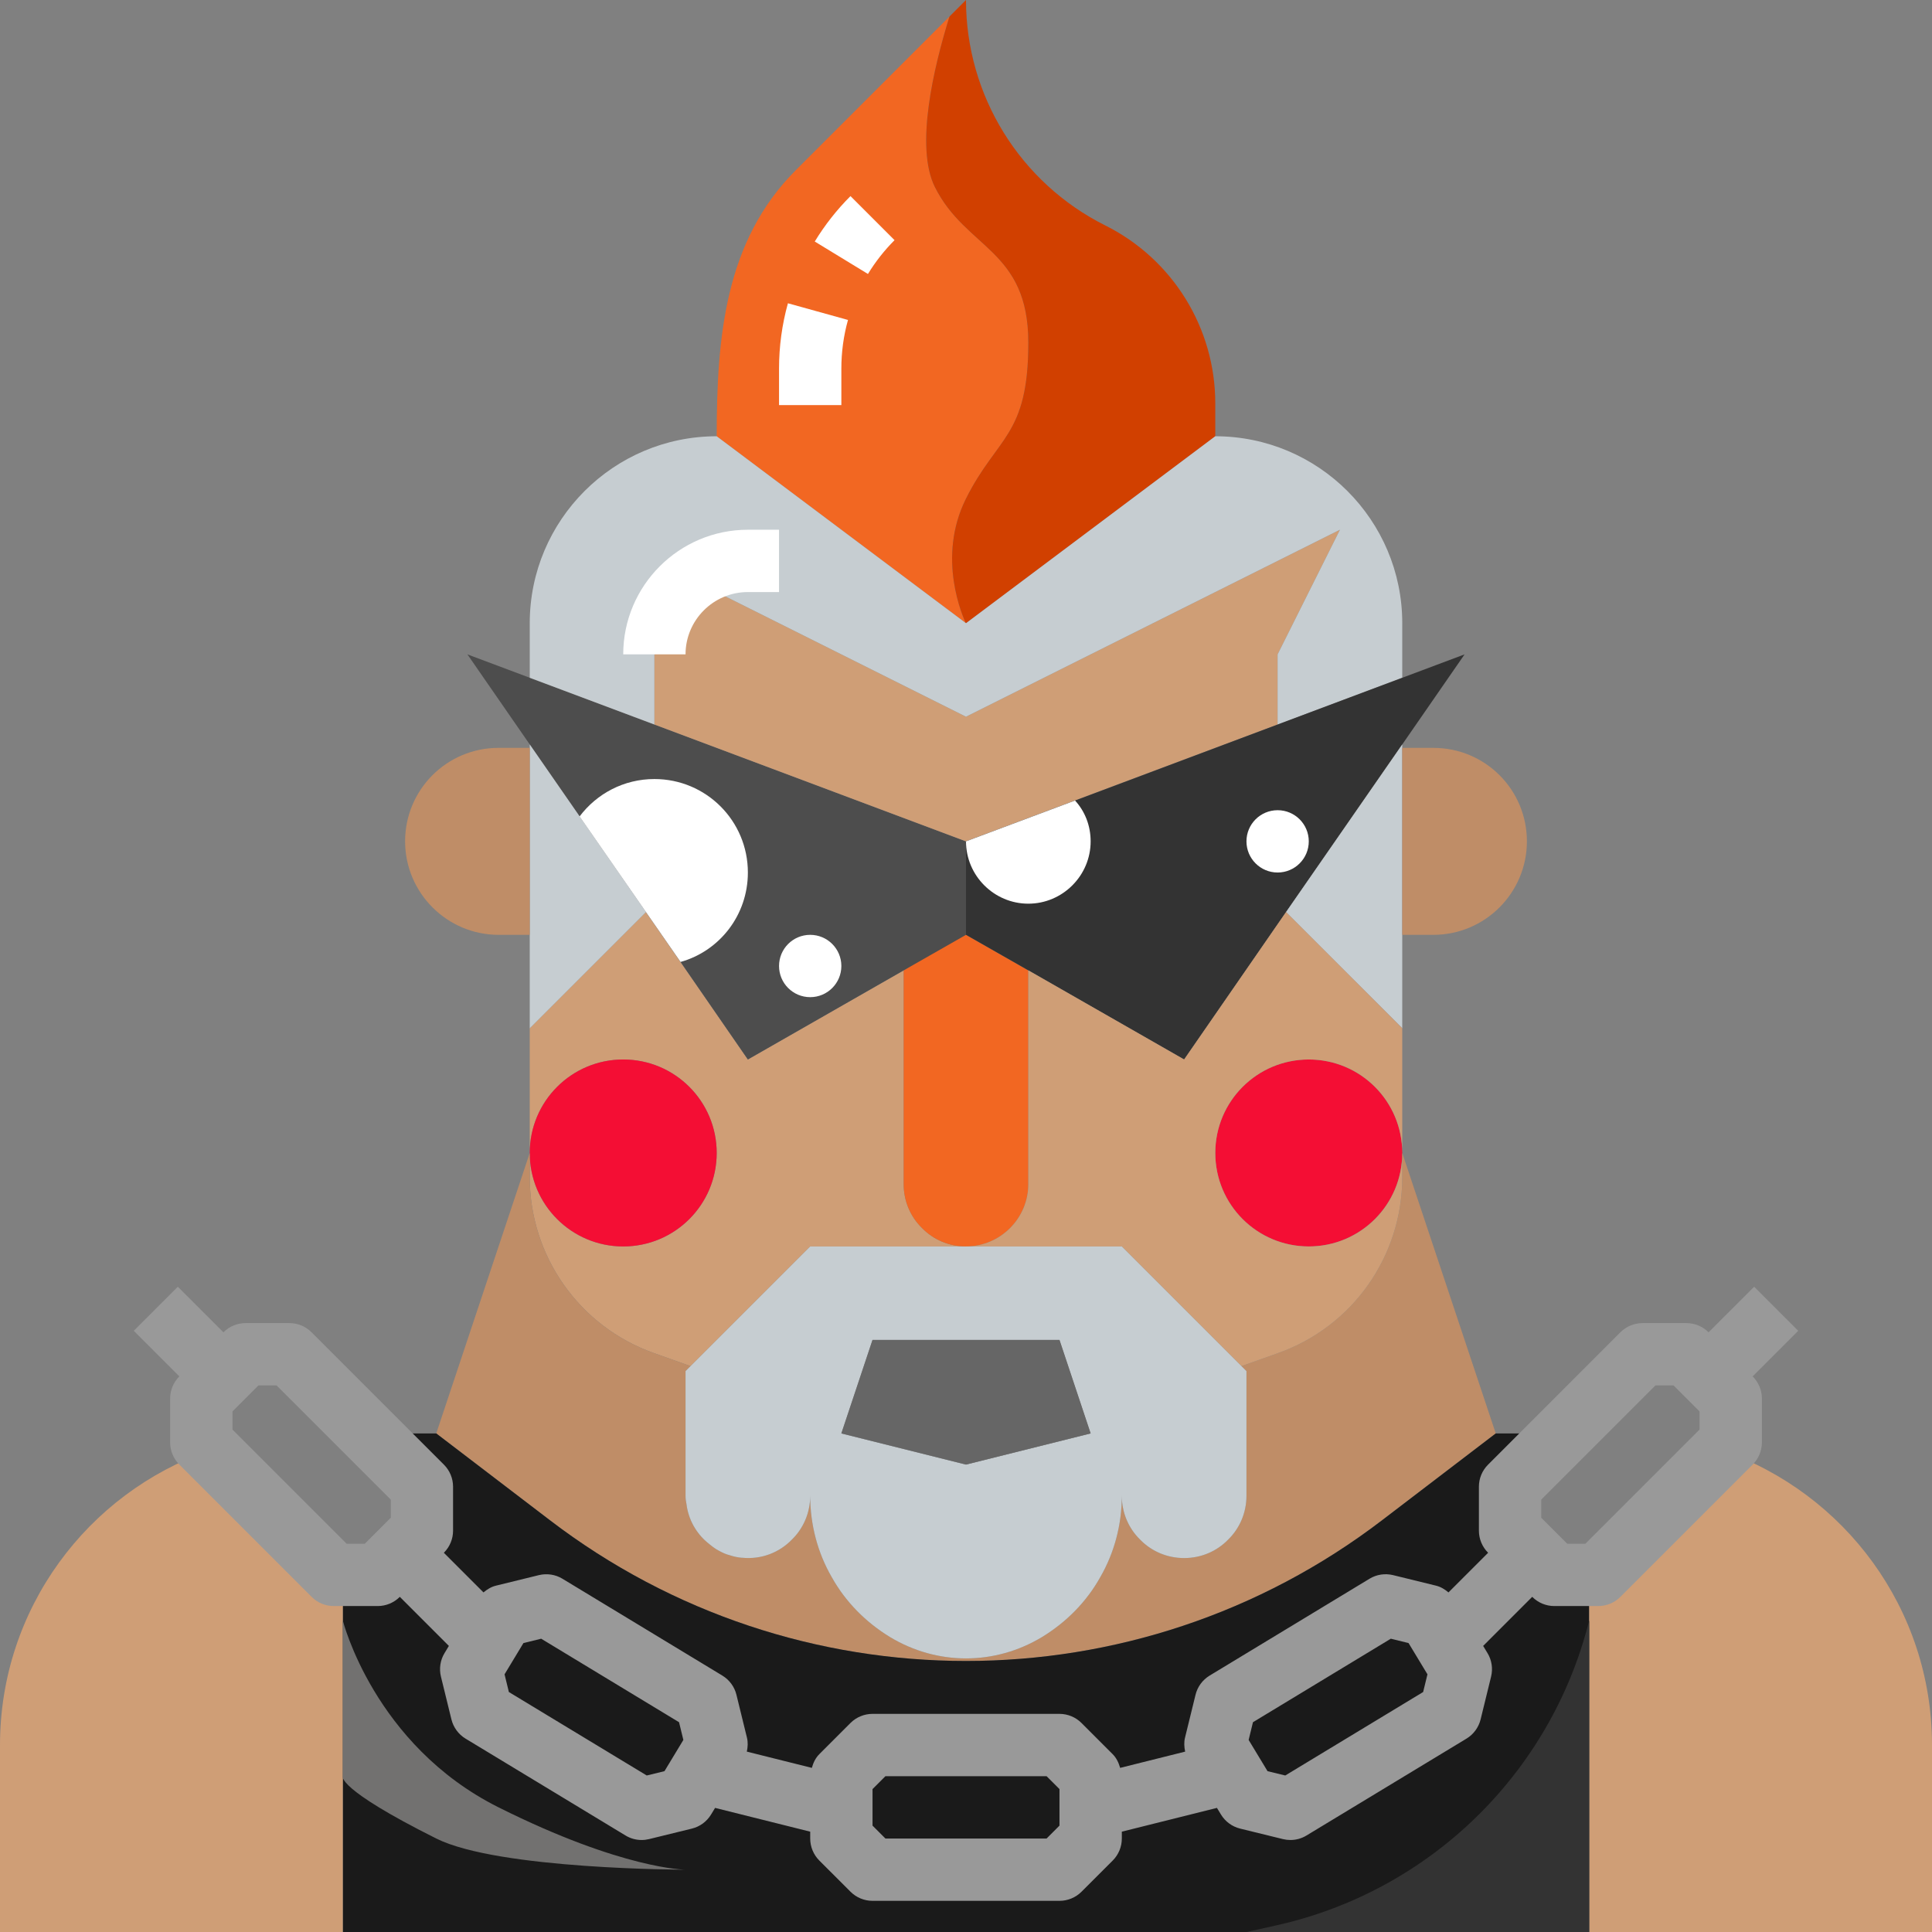 <svg height="512pt" viewBox="0 0 512 512" width="512pt" xmlns="http://www.w3.org/2000/svg"><rect x="0" y="0" width="512" height="512" fill="#808080" stroke="none"/><path d="m256 330.324h-41.293l-31.711 31.711-9.742-3.469c-19.738-7.02-32.867-25.684-32.867-46.578v-6.441c0 13.711 11.066 24.777 24.773 24.777 13.707 0 24.773-11.066 24.773-24.777 0-13.707-11.066-24.773-24.773-24.773-13.707 0-24.773 11.066-24.773 24.773v-33.031l30.801-30.805 27.004 39.062 41.289-23.617v56.648c0 4.543 1.82 8.672 4.875 11.645 2.973 3.055 7.102 4.875 11.645 4.875zm0 0" fill="#cf9e76"/><path d="m189.934 305.547c0 13.684-11.09 24.777-24.773 24.777s-24.773-11.094-24.773-24.777c0-13.68 11.09-24.773 24.773-24.773s24.773 11.094 24.773 24.773zm0 0" fill="#f40e34"/><path d="m371.613 305.547c0 13.684-11.094 24.777-24.773 24.777-13.684 0-24.777-11.094-24.777-24.777 0-13.68 11.094-24.773 24.777-24.773 13.68 0 24.773 11.094 24.773 24.773zm0 0" fill="#f40e34"/><path d="m272.516 257.156v56.648c0 9.086-7.434 16.52-16.516 16.52-4.543 0-8.672-1.816-11.645-4.875-3.055-2.973-4.871-7.102-4.871-11.645v-56.648l15.77-9.828.746.414zm0 0" fill="#f26722"/><path d="m396.387 379.871-30.059 22.957c-65.074 49.797-155.582 49.797-220.656 0l-30.059-22.957 24.773-74.324v6.441c0 20.895 13.129 39.559 32.867 46.578l9.746 3.469-1.32 1.32v33.031c0 .742.082 1.488.246 2.23.496 4.047 2.559 7.68 5.535 10.156.988.828 1.98 1.652 3.137 2.23.906.496 1.816.91 2.809 1.156.988.332 2.062.578 3.137.66h.164c5.121.496 9.828-1.402 13.133-4.789 3.055-2.973 4.871-7.102 4.871-11.645 0 7.68 1.984 15.113 5.699 21.555 3.633 6.523 9 11.977 15.523 15.938 6.195 3.719 13.133 5.617 20.07 5.617s13.871-1.898 20.066-5.617c6.523-3.961 11.891-9.414 15.523-15.938 3.719-6.441 5.699-13.875 5.699-21.555 0 4.543 1.816 8.672 4.875 11.645 2.969 3.055 7.102 4.871 11.641 4.871 4.543 0 8.672-1.816 11.645-4.871 3.055-2.973 4.871-7.102 4.871-11.645v-33.031l-1.32-1.32 9.746-3.469c19.734-7.02 32.867-25.684 32.867-46.574v-6.441zm0 0" fill="#bf8d67"/><path d="m256 132.129c8.258-16.516 16.516-16.516 16.516-41.289 0-24.777-16.516-24.777-24.773-41.293-5.285-10.652-.332-31.625 3.879-45.172l-40.75 40.75c-18.691 18.695-20.938 44.051-20.938 70.488l66.066 49.547s0 0-.086-.082c-.574-1.32-7.84-17.094.086-32.949zm0 0" fill="#f26722"/><path d="m292.93 59.758c-22.633-11.32-36.93-34.453-36.93-59.758l-4.379 4.379c-4.211 13.543-9.164 34.516-3.879 45.172 8.258 16.516 24.773 16.516 24.773 41.289 0 24.773-8.258 24.773-16.516 41.289-7.93 15.855-.66 31.629-.082 32.953.082.082.082.082.082.082l66.062-49.551v-8.715c.004-19.965-11.277-38.215-29.133-47.141zm0 0" fill="#d14000"/><path d="m256 222.969v24.773l-16.516 9.414-41.289 23.617-17.84-25.848-9.164-13.215-17.594-25.352-13.211-19.074-16.516-23.867zm0 0" fill="#4d4d4d"/><path d="m355.098 140.387-16.516 33.031v18.582l-82.582 30.969-82.582-30.969v-18.582l16.516-16.516 66.066 33.031zm0 0" fill="#cf9e76"/><path d="m371.613 165.16v14.453l-33.035 12.387v-18.582l16.52-33.031-99.098 49.547-66.066-33.031-16.516 16.516v18.582l-33.031-12.387v-14.453c0-27.332 22.215-49.547 49.547-49.547l66.066 49.547 66.062-49.547c27.336 0 49.551 22.215 49.551 49.547zm0 0" fill="#c6cdd1"/><path d="m388.129 173.418-16.516 23.867-30.805 44.426-27.004 39.062-41.289-23.617-16.516-9.414v-24.773l28.902-10.82zm0 0" fill="#333"/><path d="m371.613 197.285v75.23l-29.07-29.066-1.734-1.738zm0 0" fill="#c6cdd1"/><path d="m371.613 272.516v33.031c0-13.707-11.066-24.773-24.773-24.773-13.711 0-24.777 11.066-24.777 24.773 0 13.711 11.066 24.777 24.777 24.777 13.707 0 24.773-11.066 24.773-24.777v6.441c0 20.895-13.129 39.559-32.867 46.578l-9.746 3.469-31.711-31.711h-41.289c9.082 0 16.516-7.434 16.516-16.52v-56.648l41.289 23.617 27.004-39.062zm0 0" fill="#cf9e76"/><path d="m171.191 241.711-30.805 30.805v-75.23zm0 0" fill="#c6cdd1"/><path d="m404.645 222.969c0 6.852-2.809 13.047-7.266 17.508-4.461 4.457-10.652 7.266-17.508 7.266h-8.258v-49.547h8.258c13.707 0 24.773 11.062 24.773 24.773zm0 0" fill="#bf8d67"/><path d="m140.387 198.195v49.547h-8.258c-6.855 0-13.047-2.809-17.508-7.27-4.457-4.457-7.266-10.652-7.266-17.504 0-13.711 11.066-24.777 24.773-24.777h8.258zm0 0" fill="#bf8d67"/><path d="m329 362.035-31.711-31.711h-82.578l-31.711 31.711-1.324 1.32v33.031c0 .742.086 1.488.25 2.23.496 4.047 2.559 7.68 5.531 10.156.992.828 1.984 1.652 3.141 2.23.906.496 1.816.91 2.809 1.156.988.332 2.062.578 3.137.66h.164c5.121.496 9.828-1.402 13.129-4.789 3.059-2.973 4.875-7.102 4.875-11.645 0 7.68 1.98 15.113 5.699 21.555 3.633 6.523 9 11.977 15.523 15.938 6.195 3.719 13.133 5.617 20.066 5.617 6.938 0 13.875-1.898 20.07-5.617 6.523-3.961 11.891-9.414 15.523-15.938 3.715-6.441 5.699-13.875 5.699-21.555 0 4.543 1.816 8.672 4.871 11.645 2.973 3.055 7.102 4.871 11.645 4.871 4.543 0 8.672-1.816 11.645-4.871 3.055-2.973 4.871-7.102 4.871-11.645v-33.031zm-73 26.094-33.031-8.258 8.258-24.773h49.547l8.258 24.773zm0 0" fill="#c6cdd1"/><path d="m289.031 379.871-33.031 8.258-33.031-8.258 8.258-24.773h49.547zm0 0" fill="#666"/><path d="m421.16 421.16v90.84h-330.32v-90.84l9.246-3.797 11.727-11.727v-11.645l-14.121-14.121h17.922l30.059 22.957c65.074 49.797 155.582 49.797 220.656 0l30.059-22.957h17.922l-14.121 14.121v11.645l11.727 11.727zm0 0" fill="#1a1a1a"/><path d="m90.84 512h-90.84v-49.547c0-36.09 23.203-66.809 55.492-78.039l32.953 32.949 2.395 3.801zm0 0" fill="#cf9e76"/><path d="m512 462.449v49.551h-90.84v-90.84l2.395-3.797 32.953-32.953c32.289 11.234 55.492 41.953 55.492 78.039zm0 0" fill="#cf9e76"/><path d="m464.469 364.758 12.078-12.082-11.676-11.676-12.082 12.078-.023-.023c-1.547-1.547-3.645-2.418-5.84-2.418h-11.645c-2.191 0-4.289.871-5.84 2.418l-35.094 35.098c-1.551 1.551-2.422 3.645-2.422 5.84v11.645c0 2.195.871 4.293 2.422 5.84l.023.023-10.512 10.508c-.965-.824-2.055-1.492-3.312-1.797l-11.371-2.789c-2.129-.512-4.363-.18-6.234.957l-42.379 25.668c-1.871 1.137-3.219 2.969-3.734 5.09l-2.781 11.34c-.305 1.238-.234 2.496.035 3.719l-17.234 4.309c-.379-1.348-.969-2.625-1.98-3.633l-8.258-8.262c-1.547-1.547-3.645-2.418-5.84-2.418h-49.547c-2.191 0-4.289.871-5.84 2.418l-8.258 8.262c-1.008 1.008-1.598 2.285-1.98 3.633l-17.23-4.309c.266-1.223.34-2.48.031-3.719l-2.781-11.34c-.516-2.121-1.863-3.953-3.734-5.09l-42.379-25.668c-1.867-1.137-4.113-1.461-6.23-.957l-11.371 2.789c-1.258.305-2.348.973-3.316 1.797l-10.508-10.508.023-.023c1.547-1.547 2.418-3.645 2.418-5.84v-11.645c0-2.195-.871-4.289-2.418-5.84l-35.098-35.098c-1.547-1.547-3.645-2.418-5.84-2.418h-11.637c-2.195 0-4.293.871-5.84 2.418l-.023.023-12.082-12.078-11.676 11.676 12.078 12.082-.023.023c-1.547 1.547-2.418 3.645-2.418 5.84v11.645c0 2.195.871 4.289 2.418 5.84l35.098 35.098c1.547 1.547 3.645 2.418 5.84 2.418h11.645c2.195 0 4.289-.871 5.84-2.418l.023-.027 13.004 13.008-1.148 1.898c-1.137 1.867-1.477 4.121-.953 6.25l2.773 11.32c.527 2.129 1.871 3.969 3.75 5.105l42.391 25.668c1.297.793 2.781 1.195 4.273 1.195.66 0 1.32-.082 1.977-.242l11.336-2.781c2.121-.52 3.953-1.863 5.09-3.742l1.059-1.746 25.207 6.301v1.816c0 2.191.871 4.289 2.418 5.84l8.262 8.258c1.547 1.547 3.645 2.418 5.836 2.418h49.551c2.191 0 4.289-.871 5.836-2.418l8.262-8.258c1.547-1.551 2.418-3.648 2.418-5.84v-1.816l25.207-6.301 1.059 1.746c1.137 1.879 2.969 3.223 5.09 3.742l11.336 2.781c.652.16 1.316.242 1.977.242 1.492 0 2.977-.402 4.273-1.195l42.391-25.668c1.879-1.137 3.223-2.977 3.75-5.105l2.773-11.32c.523-2.129.184-4.383-.953-6.25l-1.148-1.898 13.004-13.008.023.027c1.551 1.547 3.645 2.418 5.84 2.418h11.645c2.195 0 4.293-.871 5.84-2.418l35.098-35.098c1.547-1.551 2.418-3.645 2.418-5.84v-11.645c0-2.195-.871-4.293-2.418-5.84zm-367.801 44.348h-4.805l-30.258-30.258v-4.809l6.887-6.887h4.809l30.258 30.258v4.809zm79.422 60.273-4.695 1.145-36.539-22.121-1.145-4.691 5.008-8.285 4.699-1.152 36.535 22.129 1.145 4.695zm104.684 14.426-3.418 3.422h-42.711l-3.418-3.422v-9.676l3.418-3.418h42.711l3.418 3.418zm96.371-35.402-36.539 22.121-4.695-1.145-5.008-8.281 1.145-4.695 36.531-22.129 4.703 1.156 5.008 8.281zm73.25-69.555-30.258 30.258h-4.805l-6.887-6.887v-4.809l30.258-30.258h4.805l6.887 6.887zm0 0" fill="#999"/><g fill="#fff"><path d="m222.969 256c0 4.559-3.699 8.258-8.258 8.258-4.562 0-8.258-3.699-8.258-8.258 0-4.562 3.695-8.258 8.258-8.258 4.559 0 8.258 3.695 8.258 8.258zm0 0"/><path d="m346.84 222.969c0 4.559-3.699 8.258-8.258 8.258-4.562 0-8.258-3.699-8.258-8.258 0-4.562 3.695-8.258 8.258-8.258 4.559 0 8.258 3.695 8.258 8.258zm0 0"/><path d="m289.031 222.969c0 9.082-7.434 16.516-16.516 16.516s-16.516-7.434-16.516-16.516l28.902-10.82c2.645 2.891 4.129 6.691 4.129 10.82zm0 0"/><path d="m198.195 231.227c0 11.312-7.516 20.809-17.84 23.699l-9.164-13.211-17.594-25.352c4.543-6.031 11.73-9.91 19.82-9.91 13.711 0 24.777 11.062 24.777 24.773zm0 0"/></g><path d="m421.16 512h-90.836l7.844-1.742c40.742-9.055 72.871-40.352 82.992-80.84zm0 0" fill="#333"/><path d="m90.84 429.418s8.258 33.035 41.289 49.551 49.547 16.516 49.547 16.516-49.547 0-66.062-8.258c-26.633-13.316-24.773-16.516-24.773-16.516zm0 0" fill="#727170"/><path d="m181.676 173.418h-16.516c0-18.215 14.816-33.031 33.035-33.031h8.258v16.516h-8.258c-9.105 0-16.52 7.41-16.52 16.516zm0 0" fill="#fff"/><path d="m230.016 72.605-14.098-8.598c2.664-4.371 5.848-8.418 9.469-12.039l11.676 11.676c-2.691 2.695-5.062 5.711-7.047 8.961zm0 0" fill="#fff"/><path d="m222.969 107.355h-16.516v-9.676c0-5.863.789-11.688 2.355-17.309l15.918 4.422c-1.172 4.184-1.758 8.523-1.758 12.887zm0 0" fill="#fff"/></svg>